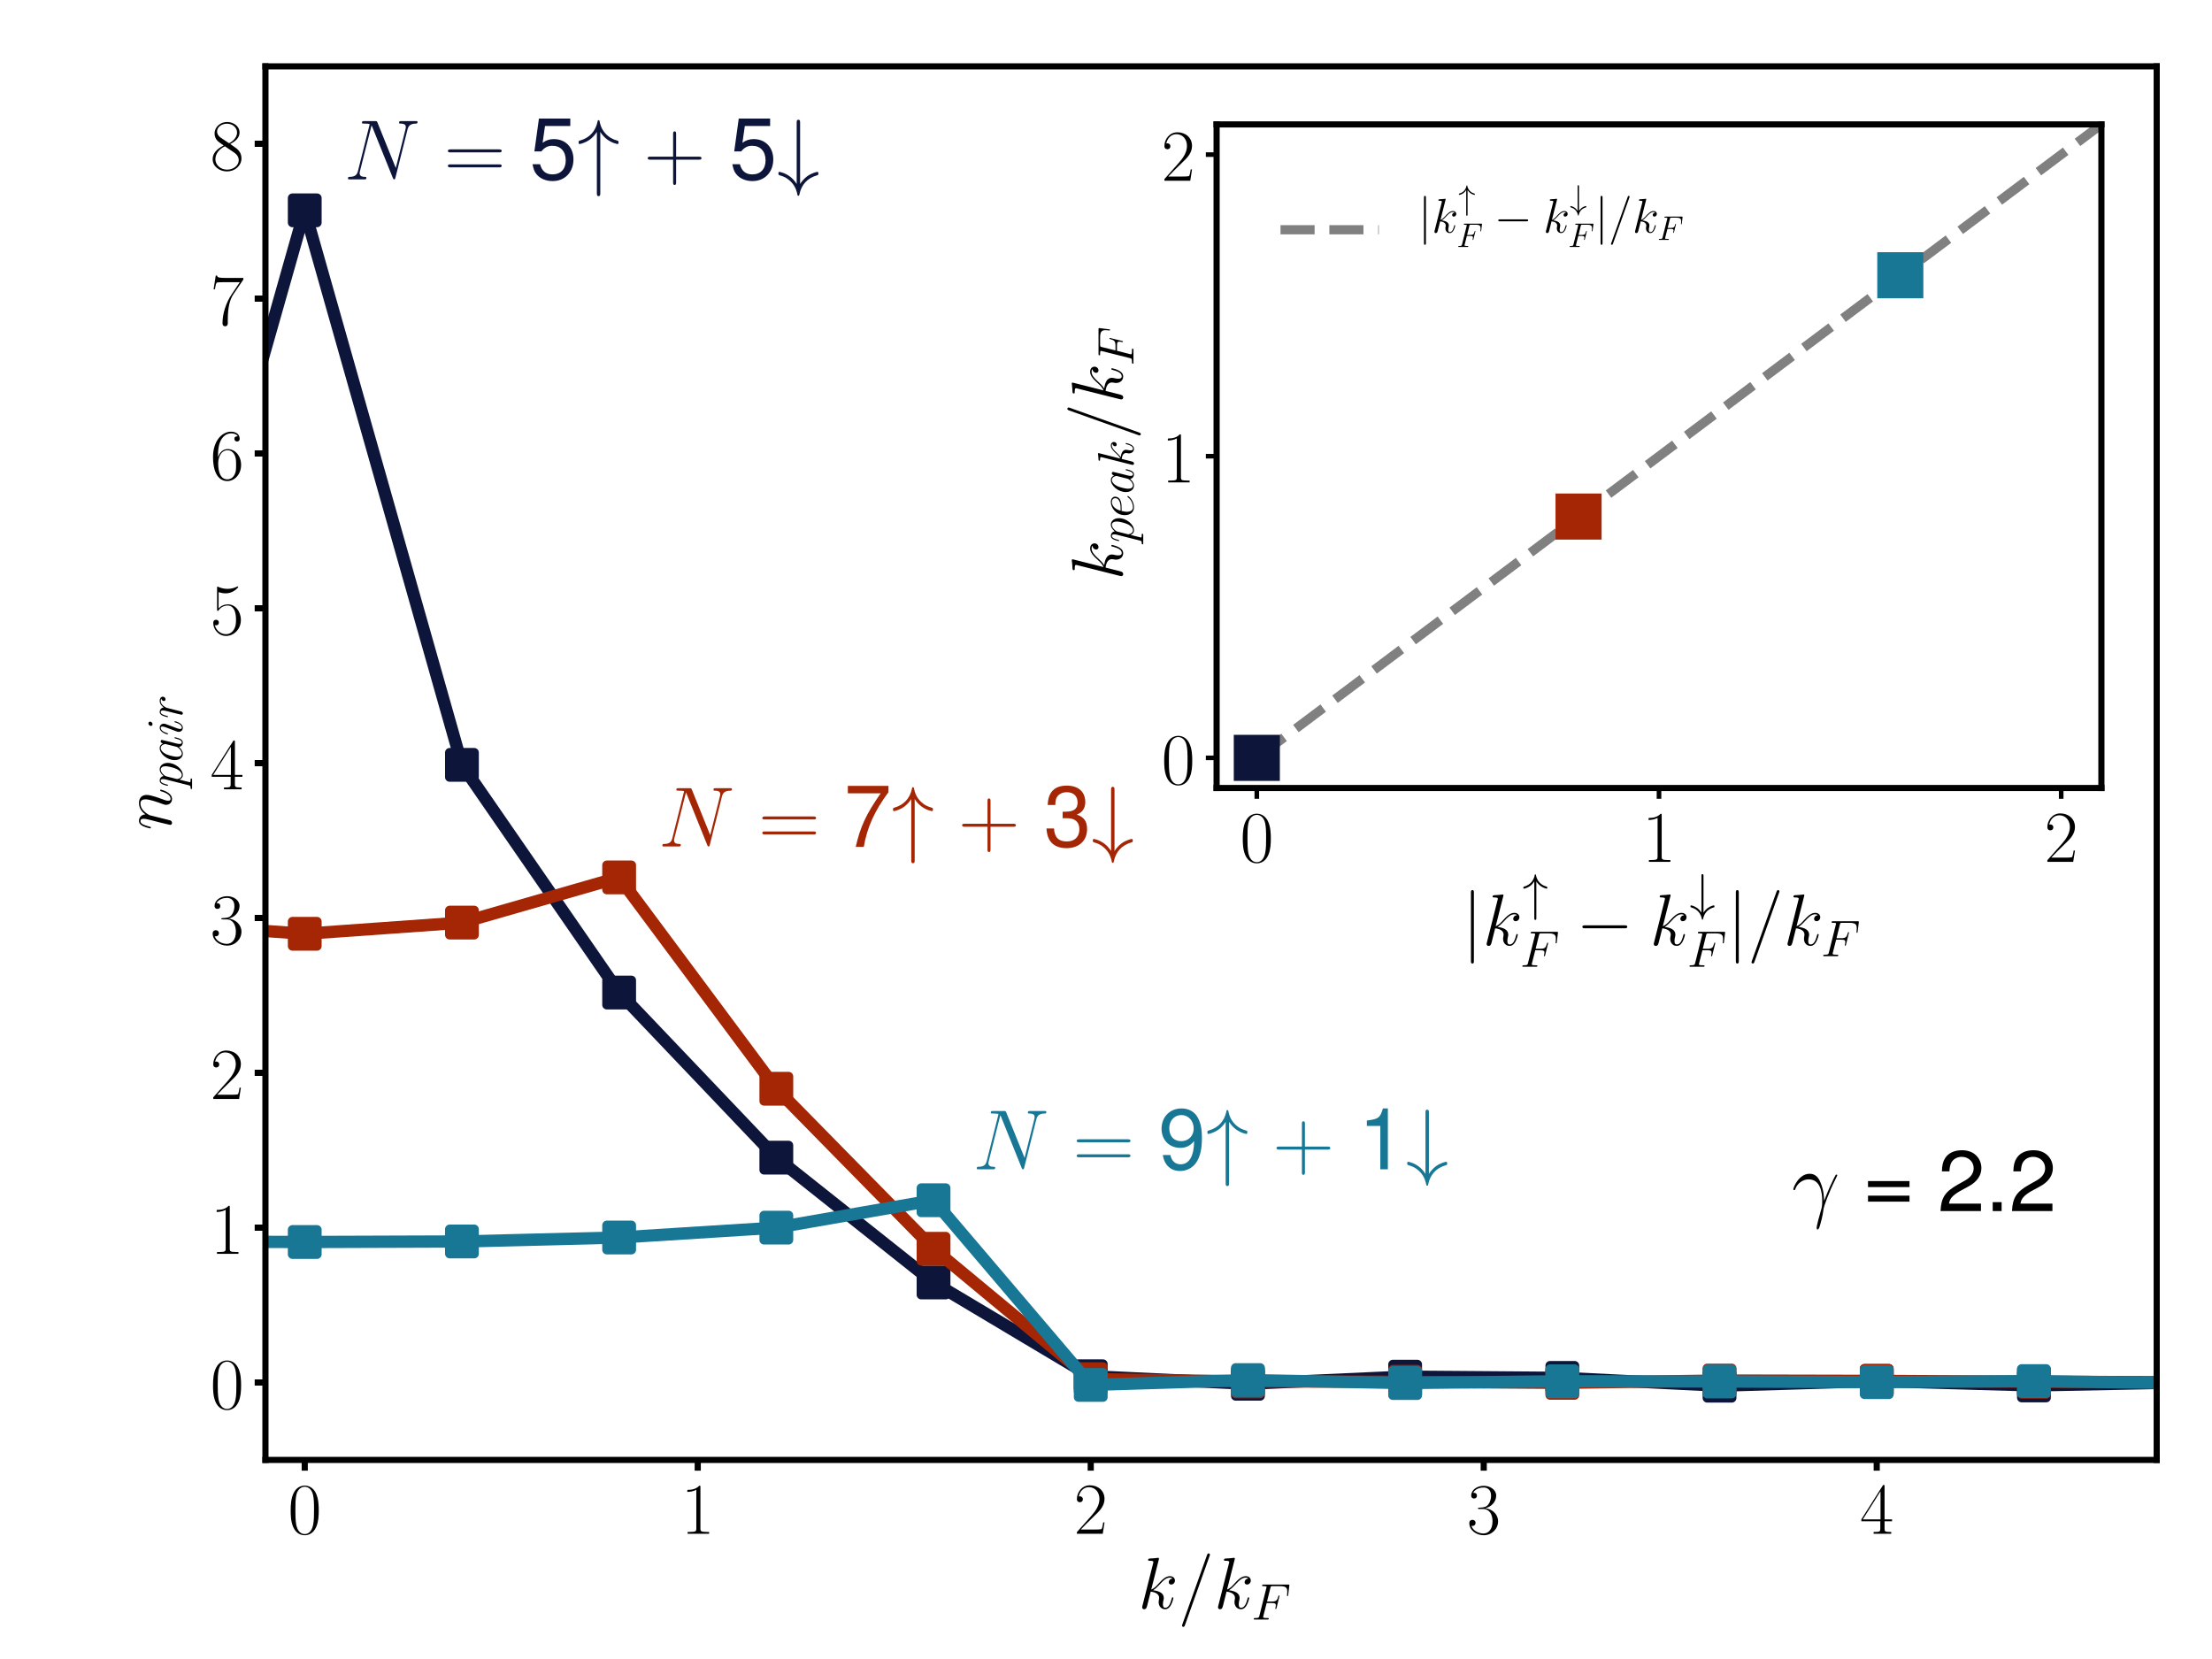 <?xml version="1.0" encoding="utf-8" standalone="no"?>
<!DOCTYPE svg PUBLIC "-//W3C//DTD SVG 1.1//EN"
  "http://www.w3.org/Graphics/SVG/1.1/DTD/svg11.dtd">
<!-- Created with matplotlib (http://matplotlib.org/) -->
<svg height="540pt" version="1.1" viewBox="0 0 720 540" width="720pt" xmlns="http://www.w3.org/2000/svg" xmlns:xlink="http://www.w3.org/1999/xlink">
 <defs>
  <style type="text/css">
*{stroke-linecap:butt;stroke-linejoin:round;}
  </style>
 </defs>
 <g id="figure_1">
  <g id="patch_1">
   <path d="M 0 540 
L 720 540 
L 720 0 
L 0 0 
z
" style="fill:#ffffff;"/>
  </g>
  <g id="axes_1">
   <g id="patch_2">
    <path d="M 86.4 475.2 
L 702 475.2 
L 702 21.6 
L 86.4 21.6 
z
" style="fill:#ffffff;"/>
   </g>
   <g id="matplotlib.axis_1">
    <g id="xtick_1">
     <g id="line2d_1">
      <defs>
       <path d="M 0 0 
L 0 3.5 
" id="m83853442b5" style="stroke:#000000;stroke-width:2;"/>
      </defs>
      <g>
       <use style="stroke:#000000;stroke-width:2;" x="99.192" xlink:href="#m83853442b5" y="475.2"/>
      </g>
     </g>
     <g id="text_1">
      <!-- $0$ -->
      <defs>
       <path d="M 42 31.641 
C 42 37.75 41.906 48.125 37.703 56.109 
C 34 63.109 28.094 65.594 22.906 65.594 
C 18.094 65.594 12 63.406 8.203 56.203 
C 4.203 48.719 3.797 39.438 3.797 31.641 
C 3.797 25.953 3.906 17.281 7 9.672 
C 11.297 -0.609 19 -2 22.906 -2 
C 27.5 -2 34.5 -0.109 38.594 9.375 
C 41.594 16.281 42 24.359 42 31.641 
z
M 22.906 -0.406 
C 16.5 -0.406 12.703 5.078 11.297 12.688 
C 10.203 18.562 10.203 27.156 10.203 32.75 
C 10.203 40.438 10.203 46.828 11.5 52.922 
C 13.406 61.391 19 64 22.906 64 
C 27 64 32.297 61.297 34.203 53.125 
C 35.5 47.438 35.594 40.734 35.594 32.75 
C 35.594 26.25 35.594 18.266 34.406 12.375 
C 32.297 1.484 26.406 -0.406 22.906 -0.406 
z
" id="CMR17-48"/>
      </defs>
      <g transform="translate(93.709 499.236)scale(0.24 -0.24)">
       <use transform="scale(0.996)" xlink:href="#CMR17-48"/>
      </g>
     </g>
    </g>
    <g id="xtick_2">
     <g id="line2d_2">
      <g>
       <use style="stroke:#000000;stroke-width:2;" x="227.112" xlink:href="#m83853442b5" y="475.2"/>
      </g>
     </g>
     <g id="text_2">
      <!-- $1$ -->
      <defs>
       <path d="M 26.594 63.406 
C 26.594 65.5 26.5 65.5 25.094 65.5 
C 21.203 61.188 15.297 59.797 9.703 59.797 
C 9.406 59.797 8.906 59.797 8.797 59.5 
C 8.703 59.297 8.703 59.094 8.703 57 
C 11.797 57 17 57.594 21 59.984 
L 21 7.203 
C 21 3.688 20.797 2.5 12.203 2.5 
L 9.203 2.5 
L 9.203 0 
C 14 0 19 0 23.797 0 
C 28.594 0 33.594 0 38.406 0 
L 38.406 2.5 
L 35.406 2.5 
C 26.797 2.5 26.594 3.594 26.594 7.156 
z
" id="CMR17-49"/>
      </defs>
      <g transform="translate(221.629 499.236)scale(0.24 -0.24)">
       <use transform="scale(0.996)" xlink:href="#CMR17-49"/>
      </g>
     </g>
    </g>
    <g id="xtick_3">
     <g id="line2d_3">
      <g>
       <use style="stroke:#000000;stroke-width:2;" x="355.032" xlink:href="#m83853442b5" y="475.2"/>
      </g>
     </g>
     <g id="text_3">
      <!-- $2$ -->
      <defs>
       <path d="M 41.703 15.453 
L 39.906 15.453 
C 38.906 8.375 38.094 7.172 37.703 6.562 
C 37.203 5.766 30 5.766 28.594 5.766 
L 9.406 5.766 
C 13 9.672 20 16.75 28.5 24.953 
C 34.594 30.734 41.703 37.531 41.703 47.422 
C 41.703 59.219 32.297 66 21.797 66 
C 10.797 66 4.094 56.312 4.094 47.344 
C 4.094 43.438 7 42.938 8.203 42.938 
C 9.203 42.938 12.203 43.547 12.203 47.031 
C 12.203 50.109 9.594 51 8.203 51 
C 7.594 51 7 50.906 6.594 50.703 
C 8.5 59.219 14.297 63.406 20.406 63.406 
C 29.094 63.406 34.797 56.516 34.797 47.422 
C 34.797 38.734 29.703 31.25 24 24.75 
L 4.094 2.281 
L 4.094 0 
L 39.297 0 
z
" id="CMR17-50"/>
      </defs>
      <g transform="translate(349.549 499.236)scale(0.24 -0.24)">
       <use transform="scale(0.996)" xlink:href="#CMR17-50"/>
      </g>
     </g>
    </g>
    <g id="xtick_4">
     <g id="line2d_4">
      <g>
       <use style="stroke:#000000;stroke-width:2;" x="482.951" xlink:href="#m83853442b5" y="475.2"/>
      </g>
     </g>
     <g id="text_4">
      <!-- $3$ -->
      <defs>
       <path d="M 22.094 33.703 
C 31 33.703 34.906 25.969 34.906 17.031 
C 34.906 5 28.5 0.391 22.703 0.391 
C 17.406 0.391 8.797 3.031 6.094 10.828 
C 6.594 10.625 7.094 10.625 7.594 10.625 
C 10 10.625 11.797 12.219 11.797 14.812 
C 11.797 17.703 9.594 19 7.594 19 
C 5.906 19 3.297 18.203 3.297 14.469 
C 3.297 5.234 12.297 -2 22.906 -2 
C 34 -2 42.5 6.719 42.5 16.953 
C 42.5 26.672 34.5 33.703 25 34.797 
C 32.594 36.375 39.906 43.062 39.906 52.016 
C 39.906 59.688 32 65.297 23 65.297 
C 13.906 65.297 5.906 59.828 5.906 52.016 
C 5.906 48.594 8.5 48 9.797 48 
C 11.906 48 13.703 49.297 13.703 51.891 
C 13.703 54.469 11.906 55.766 9.797 55.766 
C 9.406 55.766 8.906 55.766 8.5 55.578 
C 11.406 61.859 19.297 63 22.797 63 
C 26.297 63 32.906 61.328 32.906 51.875 
C 32.906 49.109 32.5 44.188 29.094 39.844 
C 26.094 36 22.703 36 19.406 35.688 
C 18.906 35.688 16.594 35.453 16.203 35.453 
C 15.5 35.359 15.094 35.266 15.094 34.5 
C 15.094 33.797 15.203 33.703 17.203 33.703 
z
" id="CMR17-51"/>
      </defs>
      <g transform="translate(477.469 499.236)scale(0.24 -0.24)">
       <use transform="scale(0.996)" xlink:href="#CMR17-51"/>
      </g>
     </g>
    </g>
    <g id="xtick_5">
     <g id="line2d_5">
      <g>
       <use style="stroke:#000000;stroke-width:2;" x="610.871" xlink:href="#m83853442b5" y="475.2"/>
      </g>
     </g>
     <g id="text_5">
      <!-- $4$ -->
      <defs>
       <path d="M 33.594 64.406 
C 33.594 66.5 33.5 66.5 31.703 66.5 
L 2 19.594 
L 2 17 
L 27.797 17 
L 27.797 7.141 
C 27.797 3.5 27.594 2.5 20.594 2.5 
L 18.703 2.5 
L 18.703 0 
C 21.906 0 27.297 0 30.703 0 
C 34.094 0 39.5 0 42.703 0 
L 42.703 2.5 
L 40.797 2.5 
C 33.797 2.5 33.594 3.5 33.594 7.141 
L 33.594 17 
L 43.797 17 
L 43.797 19.594 
L 33.594 19.594 
z
M 28.094 57.859 
L 28.094 19.594 
L 4 19.594 
z
" id="CMR17-52"/>
      </defs>
      <g transform="translate(605.388 499.236)scale(0.24 -0.24)">
       <use transform="scale(0.996)" xlink:href="#CMR17-52"/>
      </g>
     </g>
    </g>
    <g id="text_6">
     <!-- $k/ k_F$ -->
     <defs>
      <path d="M 28.094 66.516 
C 28.203 66.922 28.406 67.516 28.406 68 
C 28.406 69 27.406 69 27.203 69 
C 27.094 69 23.5 68.641 21.703 68.391 
C 20 68.391 18.5 68.094 16.703 68.094 
C 14.297 67.891 13.594 67.797 13.594 66 
C 13.594 65 14.594 65 15.594 65 
C 20.703 65 20.703 64.109 20.703 63.125 
C 20.703 62.734 20.703 62.531 20.203 60.75 
L 5.906 3.875 
C 5.5 2.375 5.5 2.188 5.5 1.578 
C 5.5 -0.594 7.203 -1 8.203 -1 
C 11 -1 11.594 1.203 12.406 4.297 
L 17.094 22.953 
C 24.297 22.156 28.594 19.156 28.594 14.375 
C 28.594 13.766 28.594 13.375 28.297 11.875 
C 27.906 10.375 27.906 9.188 27.906 8.688 
C 27.906 2.891 31.703 -1 36.797 -1 
C 41.406 -1 43.797 3.188 44.594 4.594 
C 46.703 8.281 48 13.875 48 14.266 
C 48 14.766 47.594 15.172 47 15.172 
C 46.094 15.172 46 14.766 45.594 13.172 
C 44.203 7.984 42.094 1 37 1 
C 35 1 33.703 2 33.703 5.781 
C 33.703 7.688 34.094 9.875 34.5 11.375 
C 34.906 13.172 34.906 13.266 34.906 14.469 
C 34.906 20.359 29.594 23.656 20.406 24.844 
C 24 27.047 27.594 30.938 29 32.438 
C 34.703 38.812 38.594 42.016 43.203 42.016 
C 45.5 42.016 46.094 41.406 46.797 40.812 
C 43.094 40.406 41.703 37.812 41.703 35.828 
C 41.703 33.422 43.594 32.625 45 32.625 
C 47.703 32.625 50.094 34.922 50.094 38.125 
C 50.094 41.016 47.797 44 43.297 44 
C 37.797 44 33.297 40.109 26.203 32.125 
C 25.203 30.938 21.5 27.141 17.797 25.75 
z
" id="CMMI12-107"/>
      <path d="M 42.906 71.281 
C 42.906 71.391 43.5 72.906 43.5 73.094 
C 43.5 74.297 42.5 75 41.703 75 
C 41.203 75 40.297 75 39.5 72.797 
L 6 -21.297 
C 6 -21.406 5.406 -22.891 5.406 -23.094 
C 5.406 -24.297 6.406 -25 7.203 -25 
C 7.797 -25 8.703 -24.891 9.406 -22.797 
z
" id="CMMI12-61"/>
      <path d="M 29.703 32.109 
L 39.297 32.109 
C 46.906 32.109 47.5 30.406 47.5 27.516 
C 47.5 26.219 47.297 24.828 46.797 22.625 
C 46.594 22.234 46.5 21.734 46.5 21.531 
C 46.5 20.828 46.906 20.438 47.594 20.438 
C 48.406 20.438 48.5 20.828 48.906 22.422 
L 54.703 45.859 
C 54.703 46.266 54.406 46.859 53.703 46.859 
C 52.797 46.859 52.703 46.469 52.297 44.734 
C 50.203 37.125 48.203 35 39.5 35 
L 30.406 35 
L 36.906 61.344 
C 37.797 64.906 38 64.906 42.094 64.906 
L 55.5 64.906 
C 68 64.906 69.797 61.219 69.797 54.125 
C 69.797 53.531 69.797 51.328 69.5 48.734 
C 69.406 48.344 69.203 47.047 69.203 46.641 
C 69.203 45.844 69.703 45.547 70.297 45.547 
C 71 45.547 71.406 45.953 71.594 47.734 
L 73.703 65.219 
C 73.703 65.547 73.906 66.609 73.906 66.828 
C 73.906 68 73 68 71.203 68 
L 23.797 68 
C 21.906 68 20.906 68 20.906 66.078 
C 20.906 64.906 21.594 64.906 23.297 64.906 
C 29.5 64.906 29.5 64.266 29.5 63.281 
C 29.5 62.781 29.406 62.375 29.094 61.281 
L 15.594 7.391 
C 14.703 3.891 14.5 2.891 7.5 2.891 
C 5.594 2.891 4.594 2.891 4.594 1.094 
C 4.594 0 5.5 0 6.094 0 
C 8 0 10 0 11.906 0 
L 24.906 0 
C 27.094 0 29.5 0 31.703 0 
C 32.594 0 33.797 0 33.797 1.797 
C 33.797 2.891 33.203 2.891 31 2.891 
C 23.094 2.891 22.906 3.578 22.906 5.062 
C 22.906 5.562 23.094 6.344 23.297 7.016 
z
" id="CMMI12-70"/>
     </defs>
     <g transform="translate(370.465 527.146)scale(0.24 -0.24)">
      <use transform="translate(0 14.944)scale(0.996)" xlink:href="#CMMI12-107"/>
      <use transform="translate(54.079 14.944)scale(0.996)" xlink:href="#CMMI12-61"/>
      <use transform="translate(102.854 14.944)scale(0.996)" xlink:href="#CMMI12-107"/>
      <use transform="translate(153.589 0)scale(0.697)" xlink:href="#CMMI12-70"/>
     </g>
    </g>
   </g>
   <g id="matplotlib.axis_2">
    <g id="ytick_1">
     <g id="line2d_6">
      <defs>
       <path d="M 0 0 
L -3.5 0 
" id="m145c75b02a" style="stroke:#000000;stroke-width:2;"/>
      </defs>
      <g>
       <use style="stroke:#000000;stroke-width:2;" x="86.4" xlink:href="#m145c75b02a" y="450"/>
      </g>
     </g>
     <g id="text_7">
      <!-- $0$ -->
      <g transform="translate(68.434 458.518)scale(0.24 -0.24)">
       <use transform="scale(0.996)" xlink:href="#CMR17-48"/>
      </g>
     </g>
    </g>
    <g id="ytick_2">
     <g id="line2d_7">
      <g>
       <use style="stroke:#000000;stroke-width:2;" x="86.4" xlink:href="#m145c75b02a" y="399.6"/>
      </g>
     </g>
     <g id="text_8">
      <!-- $1$ -->
      <g transform="translate(68.434 408.118)scale(0.24 -0.24)">
       <use transform="scale(0.996)" xlink:href="#CMR17-49"/>
      </g>
     </g>
    </g>
    <g id="ytick_3">
     <g id="line2d_8">
      <g>
       <use style="stroke:#000000;stroke-width:2;" x="86.4" xlink:href="#m145c75b02a" y="349.2"/>
      </g>
     </g>
     <g id="text_9">
      <!-- $2$ -->
      <g transform="translate(68.434 357.718)scale(0.24 -0.24)">
       <use transform="scale(0.996)" xlink:href="#CMR17-50"/>
      </g>
     </g>
    </g>
    <g id="ytick_4">
     <g id="line2d_9">
      <g>
       <use style="stroke:#000000;stroke-width:2;" x="86.4" xlink:href="#m145c75b02a" y="298.8"/>
      </g>
     </g>
     <g id="text_10">
      <!-- $3$ -->
      <g transform="translate(68.434 307.318)scale(0.24 -0.24)">
       <use transform="scale(0.996)" xlink:href="#CMR17-51"/>
      </g>
     </g>
    </g>
    <g id="ytick_5">
     <g id="line2d_10">
      <g>
       <use style="stroke:#000000;stroke-width:2;" x="86.4" xlink:href="#m145c75b02a" y="248.4"/>
      </g>
     </g>
     <g id="text_11">
      <!-- $4$ -->
      <g transform="translate(68.434 256.918)scale(0.24 -0.24)">
       <use transform="scale(0.996)" xlink:href="#CMR17-52"/>
      </g>
     </g>
    </g>
    <g id="ytick_6">
     <g id="line2d_11">
      <g>
       <use style="stroke:#000000;stroke-width:2;" x="86.4" xlink:href="#m145c75b02a" y="198"/>
      </g>
     </g>
     <g id="text_12">
      <!-- $5$ -->
      <defs>
       <path d="M 11.406 57.688 
C 12.406 57.281 16.5 56 20.703 56 
C 30 56 35.094 61.109 38 64.062 
C 38 64.953 38 65.5 37.406 65.5 
C 37.297 65.5 37.094 65.5 36.297 65.047 
C 32.797 63.406 28.703 62.078 23.703 62.078 
C 20.703 62.078 16.203 62.484 11.297 64.672 
C 10.203 65.172 10 65.172 9.906 65.172 
C 9.406 65.172 9.297 65.062 9.297 63.078 
L 9.297 34.422 
C 9.297 32.641 9.297 32.141 10.297 32.141 
C 10.797 32.141 11 32.344 11.5 33.031 
C 14.703 37.516 19.094 39.406 24.094 39.406 
C 27.594 39.406 35.094 37.219 35.094 20.141 
C 35.094 16.953 35.094 11.172 32.094 6.578 
C 29.594 2.484 25.703 0.391 21.406 0.391 
C 14.797 0.391 8.094 5 6.297 12.719 
C 6.703 12.609 7.5 12.422 7.906 12.422 
C 9.203 12.422 11.703 13.125 11.703 16.219 
C 11.703 18.906 9.797 20 7.906 20 
C 5.594 20 4.094 18.594 4.094 15.797 
C 4.094 7.094 11 -2 21.594 -2 
C 31.906 -2 41.703 6.875 41.703 19.75 
C 41.703 31.719 33.906 41 24.203 41 
C 19.094 41 14.797 39.109 11.406 35.531 
z
" id="CMR17-53"/>
      </defs>
      <g transform="translate(68.434 206.518)scale(0.24 -0.24)">
       <use transform="scale(0.996)" xlink:href="#CMR17-53"/>
      </g>
     </g>
    </g>
    <g id="ytick_7">
     <g id="line2d_12">
      <g>
       <use style="stroke:#000000;stroke-width:2;" x="86.4" xlink:href="#m145c75b02a" y="147.6"/>
      </g>
     </g>
     <g id="text_13">
      <!-- $6$ -->
      <defs>
       <path d="M 10.594 34 
C 10.594 57.656 21.797 63 28.297 63 
C 30.406 63 35.5 62.641 37.5 59 
C 35.906 59 32.906 59 32.906 55.516 
C 32.906 52.828 35.094 51.922 36.5 51.922 
C 37.406 51.922 40.094 52.312 40.094 55.625 
C 40.094 61.781 35.094 65.297 28.203 65.297 
C 16.297 65.297 3.797 52.969 3.797 31 
C 3.797 3.953 15.094 -2 23.094 -2 
C 32.797 -2 42 6.672 42 20.047 
C 42 32.516 33.906 41.594 23.703 41.594 
C 17.594 41.594 13.094 37.609 10.594 30.625 
z
M 23.094 0.391 
C 10.797 0.391 10.797 18.75 10.797 22.438 
C 10.797 29.625 14.203 40 23.5 40 
C 25.203 40 30.094 40 33.406 33.125 
C 35.203 29.219 35.203 25.141 35.203 20.141 
C 35.203 14.75 35.203 10.781 33.094 6.781 
C 30.906 2.672 27.703 0.391 23.094 0.391 
z
" id="CMR17-54"/>
      </defs>
      <g transform="translate(68.434 156.118)scale(0.24 -0.24)">
       <use transform="scale(0.996)" xlink:href="#CMR17-54"/>
      </g>
     </g>
    </g>
    <g id="ytick_8">
     <g id="line2d_13">
      <g>
       <use style="stroke:#000000;stroke-width:2;" x="86.4" xlink:href="#m145c75b02a" y="97.2"/>
      </g>
     </g>
     <g id="text_14">
      <!-- $7$ -->
      <defs>
       <path d="M 45.094 61.578 
L 45.094 63.766 
L 21.594 63.766 
C 9.906 63.766 9.703 65.078 9.297 67 
L 7.5 67 
L 4.594 48.344 
L 6.406 48.344 
C 6.703 50.234 7.406 55.312 8.594 57.203 
C 9.203 58 16.594 58 18.297 58 
L 40.297 58 
L 29.203 41.578 
C 21.797 30.531 16.703 15.609 16.703 2.578 
C 16.703 1.391 16.703 -2 20.297 -2 
C 23.906 -2 23.906 1.391 23.906 2.672 
L 23.906 7.266 
C 23.906 23.562 26.703 34.312 31.297 41.188 
z
" id="CMR17-55"/>
      </defs>
      <g transform="translate(68.434 105.718)scale(0.24 -0.24)">
       <use transform="scale(0.996)" xlink:href="#CMR17-55"/>
      </g>
     </g>
    </g>
    <g id="ytick_9">
     <g id="line2d_14">
      <g>
       <use style="stroke:#000000;stroke-width:2;" x="86.4" xlink:href="#m145c75b02a" y="46.8"/>
      </g>
     </g>
     <g id="text_15">
      <!-- $8$ -->
      <defs>
       <path d="M 27.203 35.375 
C 33.5 38.547 39.906 43.328 39.906 50.984 
C 39.906 60.016 31.094 65.297 23 65.297 
C 13.906 65.297 5.906 58.734 5.906 49.688 
C 5.906 47.203 6.5 42.922 10.406 39.141 
C 11.406 38.156 15.594 35.172 18.297 33.281 
C 13.797 30.984 3.297 25.531 3.297 14.594 
C 3.297 4.359 13.094 -2 22.797 -2 
C 33.5 -2 42.5 5.656 42.5 15.781 
C 42.5 24.844 36.406 29.016 32.406 31.703 
z
M 14.094 44.094 
C 13.297 44.594 9.297 47.672 9.297 52.359 
C 9.297 58.422 15.594 63 22.797 63 
C 30.703 63 36.5 57.438 36.5 50.969 
C 36.5 41.703 26.094 36.422 25.594 36.422 
C 25.5 36.422 25.406 36.422 24.594 37.031 
z
M 32.5 23.734 
C 34 22.641 38.797 19.375 38.797 13.297 
C 38.797 5.953 31.406 0.391 23 0.391 
C 13.906 0.391 7 6.844 7 14.688 
C 7 22.547 13.094 29.094 20 32.188 
z
" id="CMR17-56"/>
      </defs>
      <g transform="translate(68.434 55.318)scale(0.24 -0.24)">
       <use transform="scale(0.996)" xlink:href="#CMR17-56"/>
      </g>
     </g>
    </g>
    <g id="text_16">
     <!-- $n_{pair}$ -->
     <defs>
      <path d="M 20.594 29.234 
C 20.797 29.844 23.297 34.828 27 38.016 
C 29.594 40.406 33 42.016 36.906 42.016 
C 40.906 42.016 42.297 39.016 42.297 35.031 
C 42.297 29.344 38.203 17.969 36.203 12.578 
C 35.297 10.172 34.797 8.875 34.797 7.078 
C 34.797 2.594 37.906 -1 42.703 -1 
C 52 -1 55.5 13.672 55.5 14.266 
C 55.5 14.766 55.094 15.172 54.5 15.172 
C 53.594 15.172 53.5 14.875 53 13.172 
C 50.703 4.984 46.906 1 43 1 
C 42 1 40.406 1 40.406 4.203 
C 40.406 6.703 41.5 9.703 42.094 11.094 
C 44.094 16.609 48.297 27.812 48.297 33.516 
C 48.297 39.5 44.797 44 37.203 44 
C 28.297 44 23.594 37.734 21.797 35.234 
C 21.5 40.906 17.406 44 13 44 
C 9.797 44 7.594 42.109 5.906 38.719 
C 4.094 35.125 2.703 29.141 2.703 28.734 
C 2.703 28.344 3.094 27.844 3.797 27.844 
C 4.594 27.844 4.703 27.938 5.297 30.234 
C 6.906 36.328 8.703 42.016 12.703 42.016 
C 15 42.016 15.797 40.406 15.797 37.422 
C 15.797 35.219 14.797 31.328 14.094 28.234 
L 11.297 17.469 
C 10.906 15.562 9.797 11.078 9.297 9.281 
C 8.594 6.688 7.5 2 7.5 1.5 
C 7.5 0.094 8.594 -1 10.094 -1 
C 11.297 -1 12.703 -0.406 13.5 1.094 
C 13.703 1.594 14.594 5.094 15.094 7.078 
L 17.297 16.062 
z
" id="CMMI12-110"/>
      <path d="M 4.297 -12.328 
C 3.594 -15.312 3.203 -16.109 -0.906 -16.109 
C -2.094 -16.109 -3.094 -16.109 -3.094 -18 
C -3.094 -18.203 -3 -19 -1.906 -19 
C -0.594 -19 0.797 -19 2.094 -19 
L 6.406 -19 
C 8.5 -19 13.594 -19 15.703 -19 
C 16.297 -19 17.5 -19 17.5 -17.203 
C 17.5 -16.109 16.797 -16.109 15.094 -16.109 
C 10.5 -16.109 10.203 -15.422 10.203 -14.641 
C 10.203 -13.453 14.703 3.422 15.297 5.688 
C 16.406 2.891 19.094 -1 24.297 -1 
C 35.594 -1 47.797 13.672 47.797 28.344 
C 47.797 37.516 42.594 44 35.094 44 
C 28.703 44 23.297 37.812 22.203 36.422 
C 21.406 41.406 17.5 44 13.5 44 
C 10.594 44 8.297 42.609 6.406 38.812 
C 4.594 35.219 3.203 29.141 3.203 28.734 
C 3.203 28.344 3.594 27.844 4.297 27.844 
C 5.094 27.844 5.203 27.938 5.797 30.234 
C 7.297 36.125 9.203 42.016 13.203 42.016 
C 15.5 42.016 16.297 40.422 16.297 37.453 
C 16.297 35.078 16 34.078 15.594 32.297 
z
M 21.594 31.141 
C 22.297 33.922 25.094 36.828 26.703 38.219 
C 27.797 39.219 31.094 42.016 34.906 42.016 
C 39.297 42.016 41.297 37.625 41.297 32.438 
C 41.297 27.641 38.5 16.359 36 11.172 
C 33.5 5.781 28.906 1 24.297 1 
C 17.5 1 16.406 9.578 16.406 9.984 
C 16.406 10.281 16.594 11.078 16.703 11.578 
z
" id="CMMI12-112"/>
      <path d="M 30.094 11.875 
C 29.594 10.172 29.594 9.984 28.203 8.078 
C 26 5.281 21.594 1 16.906 1 
C 12.797 1 10.5 4.688 10.5 10.578 
C 10.5 16.062 13.594 27.234 15.5 31.438 
C 18.906 38.422 23.594 42.016 27.5 42.016 
C 34.094 42.016 35.406 33.828 35.406 33.031 
C 35.406 32.938 35.094 31.625 35 31.438 
z
M 36.5 37.422 
C 35.406 40.016 32.703 44 27.5 44 
C 16.203 44 4 29.438 4 14.672 
C 4 4.797 9.797 -1 16.594 -1 
C 22.094 -1 26.797 3.297 29.594 6.594 
C 30.594 0.703 35.297 -1 38.297 -1 
C 41.297 -1 43.703 0.797 45.5 4.391 
C 47.094 7.781 48.5 13.875 48.5 14.266 
C 48.5 14.766 48.094 15.172 47.5 15.172 
C 46.594 15.172 46.5 14.672 46.094 13.172 
C 44.594 7.281 42.703 1 38.594 1 
C 35.703 1 35.5 3.594 35.5 5.594 
C 35.5 7.891 35.797 8.984 36.703 12.875 
C 37.406 15.375 37.906 17.562 38.703 20.453 
C 42.406 35.422 43.297 39.016 43.297 39.609 
C 43.297 41.016 42.203 42.109 40.703 42.109 
C 37.5 42.109 36.703 38.625 36.5 37.422 
z
" id="CMMI12-97"/>
      <path d="M 28.297 14.266 
C 28.297 14.766 27.906 15.172 27.297 15.172 
C 26.406 15.172 26.297 14.875 25.797 13.172 
C 23.203 4.094 19.094 1 15.797 1 
C 14.594 1 13.203 1.297 13.203 4.297 
C 13.203 6.984 14.406 9.984 15.5 12.969 
L 22.5 31.531 
C 22.797 32.328 23.5 34.125 23.5 36.016 
C 23.5 40.219 20.5 44 15.594 44 
C 6.406 44 2.703 29.531 2.703 28.734 
C 2.703 28.344 3.094 27.844 3.797 27.844 
C 4.703 27.844 4.797 28.234 5.203 29.625 
C 7.594 37.938 11.406 41.906 15.297 41.906 
C 16.203 41.906 17.906 41.906 17.906 38.719 
C 17.906 36.125 16.594 32.828 15.797 30.641 
L 8.797 12.078 
C 8.203 10.484 7.594 8.875 7.594 7.078 
C 7.594 2.594 10.703 -1 15.5 -1 
C 24.703 -1 28.297 13.578 28.297 14.266 
z
M 27.5 62.703 
C 27.5 64.203 26.297 66 24.094 66 
C 21.797 66 19.203 63.797 19.203 61.203 
C 19.203 58.719 21.297 57.922 22.5 57.922 
C 25.203 57.922 27.5 60.516 27.5 62.703 
z
" id="CMMI12-105"/>
      <path d="M 38.906 40.812 
C 35.797 40.219 34.203 38.016 34.203 35.828 
C 34.203 33.422 36.094 32.625 37.5 32.625 
C 40.297 32.625 42.594 35.031 42.594 38.016 
C 42.594 41.219 39.5 44 34.5 44 
C 30.5 44 25.906 42.203 21.703 36.125 
C 21 41.406 17 44 13 44 
C 9.094 44 7.094 41.016 5.906 38.812 
C 4.203 35.219 2.703 29.234 2.703 28.734 
C 2.703 28.344 3.094 27.844 3.797 27.844 
C 4.594 27.844 4.703 27.938 5.297 30.234 
C 6.797 36.219 8.703 42.016 12.703 42.016 
C 15.094 42.016 15.797 40.312 15.797 37.422 
C 15.797 35.219 14.797 31.328 14.094 28.234 
L 11.297 17.469 
C 10.906 15.562 9.797 11.078 9.297 9.281 
C 8.594 6.688 7.5 2 7.5 1.5 
C 7.5 0.094 8.594 -1 10.094 -1 
C 11.203 -1 13.094 -0.297 13.703 1.703 
C 14 2.5 17.703 17.562 18.297 19.859 
C 18.797 22.047 19.406 24.156 19.906 26.344 
C 20.297 27.734 20.703 29.344 21 30.641 
C 21.297 31.531 24 36.422 26.5 38.625 
C 27.703 39.719 30.297 42.016 34.406 42.016 
C 36 42.016 37.594 41.719 38.906 40.812 
z
" id="CMMI12-114"/>
     </defs>
     <g transform="translate(59.342 270.29)rotate(-90)scale(0.24 -0.24)">
      <use transform="translate(0 14.944)scale(0.996)" xlink:href="#CMMI12-110"/>
      <use transform="translate(58.23 0)scale(0.697)" xlink:href="#CMMI12-112"/>
      <use transform="translate(92.502 0)scale(0.697)" xlink:href="#CMMI12-97"/>
      <use transform="translate(128.347 0)scale(0.697)" xlink:href="#CMMI12-105"/>
      <use transform="translate(151.642 0)scale(0.697)" xlink:href="#CMMI12-114"/>
     </g>
    </g>
   </g>
   <g id="line2d_15">
    <path clip-path="url(#p47d32ca645)" d="M -1 319.966 
L 48.024 248.96 
L 99.192 68.463 
L 150.36 248.96 
L 201.528 323.071 
L 252.696 376.81 
L 303.864 417.443 
L 355.032 447.968 
L 406.2 450.405 
L 457.368 448.101 
L 508.535 448.494 
L 559.703 451.04 
L 610.871 449.498 
L 662.039 450.954 
L 713.207 449.932 
L 721 449.846 
" style="fill:none;stroke:#0d153a;stroke-linecap:square;stroke-width:4;"/>
    <defs>
     <path d="M -4 4 
L 4 4 
L 4 -4 
L -4 -4 
z
" id="macc75395e1" style="stroke:#0d153a;stroke-linejoin:miter;stroke-width:3;"/>
    </defs>
    <g clip-path="url(#p47d32ca645)">
     <use style="fill:#0d153a;stroke:#0d153a;stroke-linejoin:miter;stroke-width:3;" x="-1" xlink:href="#macc75395e1" y="319.966"/>
     <use style="fill:#0d153a;stroke:#0d153a;stroke-linejoin:miter;stroke-width:3;" x="48.024" xlink:href="#macc75395e1" y="248.96"/>
     <use style="fill:#0d153a;stroke:#0d153a;stroke-linejoin:miter;stroke-width:3;" x="99.192" xlink:href="#macc75395e1" y="68.463"/>
     <use style="fill:#0d153a;stroke:#0d153a;stroke-linejoin:miter;stroke-width:3;" x="150.36" xlink:href="#macc75395e1" y="248.96"/>
     <use style="fill:#0d153a;stroke:#0d153a;stroke-linejoin:miter;stroke-width:3;" x="201.528" xlink:href="#macc75395e1" y="323.071"/>
     <use style="fill:#0d153a;stroke:#0d153a;stroke-linejoin:miter;stroke-width:3;" x="252.696" xlink:href="#macc75395e1" y="376.81"/>
     <use style="fill:#0d153a;stroke:#0d153a;stroke-linejoin:miter;stroke-width:3;" x="303.864" xlink:href="#macc75395e1" y="417.443"/>
     <use style="fill:#0d153a;stroke:#0d153a;stroke-linejoin:miter;stroke-width:3;" x="355.032" xlink:href="#macc75395e1" y="447.968"/>
     <use style="fill:#0d153a;stroke:#0d153a;stroke-linejoin:miter;stroke-width:3;" x="406.2" xlink:href="#macc75395e1" y="450.405"/>
     <use style="fill:#0d153a;stroke:#0d153a;stroke-linejoin:miter;stroke-width:3;" x="457.368" xlink:href="#macc75395e1" y="448.101"/>
     <use style="fill:#0d153a;stroke:#0d153a;stroke-linejoin:miter;stroke-width:3;" x="508.535" xlink:href="#macc75395e1" y="448.494"/>
     <use style="fill:#0d153a;stroke:#0d153a;stroke-linejoin:miter;stroke-width:3;" x="559.703" xlink:href="#macc75395e1" y="451.04"/>
     <use style="fill:#0d153a;stroke:#0d153a;stroke-linejoin:miter;stroke-width:3;" x="610.871" xlink:href="#macc75395e1" y="449.498"/>
     <use style="fill:#0d153a;stroke:#0d153a;stroke-linejoin:miter;stroke-width:3;" x="662.039" xlink:href="#macc75395e1" y="450.954"/>
     <use style="fill:#0d153a;stroke:#0d153a;stroke-linejoin:miter;stroke-width:3;" x="713.207" xlink:href="#macc75395e1" y="449.932"/>
     <use style="fill:#0d153a;stroke:#0d153a;stroke-linejoin:miter;stroke-width:3;" x="764.375" xlink:href="#macc75395e1" y="449.371"/>
     <use style="fill:#0d153a;stroke:#0d153a;stroke-linejoin:miter;stroke-width:3;" x="815.543" xlink:href="#macc75395e1" y="449.056"/>
     <use style="fill:#0d153a;stroke:#0d153a;stroke-linejoin:miter;stroke-width:3;" x="866.711" xlink:href="#macc75395e1" y="449.242"/>
     <use style="fill:#0d153a;stroke:#0d153a;stroke-linejoin:miter;stroke-width:3;" x="917.879" xlink:href="#macc75395e1" y="450.027"/>
     <use style="fill:#0d153a;stroke:#0d153a;stroke-linejoin:miter;stroke-width:3;" x="969.047" xlink:href="#macc75395e1" y="450.27"/>
     <use style="fill:#0d153a;stroke:#0d153a;stroke-linejoin:miter;stroke-width:3;" x="1020.215" xlink:href="#macc75395e1" y="450.129"/>
     <use style="fill:#0d153a;stroke:#0d153a;stroke-linejoin:miter;stroke-width:3;" x="1071.383" xlink:href="#macc75395e1" y="450.305"/>
     <use style="fill:#0d153a;stroke:#0d153a;stroke-linejoin:miter;stroke-width:3;" x="1122.551" xlink:href="#macc75395e1" y="449.691"/>
    </g>
   </g>
   <g id="line2d_16">
    <path clip-path="url(#p47d32ca645)" d="M -1 286.213 
L 48.024 300.302 
L 99.192 303.946 
L 150.36 300.302 
L 201.528 285.597 
L 252.696 354.381 
L 303.864 406.466 
L 355.032 448.913 
L 406.2 449.635 
L 457.368 449.772 
L 508.535 450.114 
L 559.703 449.359 
L 610.871 449.471 
L 662.039 449.751 
L 713.207 449.921 
L 721 449.941 
" style="fill:none;stroke:#a42604;stroke-linecap:square;stroke-width:4;"/>
    <defs>
     <path d="M -4 4 
L 4 4 
L 4 -4 
L -4 -4 
z
" id="m6a2ead1270" style="stroke:#a42604;stroke-linejoin:miter;stroke-width:3;"/>
    </defs>
    <g clip-path="url(#p47d32ca645)">
     <use style="fill:#a42604;stroke:#a42604;stroke-linejoin:miter;stroke-width:3;" x="-1" xlink:href="#m6a2ead1270" y="286.213"/>
     <use style="fill:#a42604;stroke:#a42604;stroke-linejoin:miter;stroke-width:3;" x="48.024" xlink:href="#m6a2ead1270" y="300.302"/>
     <use style="fill:#a42604;stroke:#a42604;stroke-linejoin:miter;stroke-width:3;" x="99.192" xlink:href="#m6a2ead1270" y="303.946"/>
     <use style="fill:#a42604;stroke:#a42604;stroke-linejoin:miter;stroke-width:3;" x="150.36" xlink:href="#m6a2ead1270" y="300.302"/>
     <use style="fill:#a42604;stroke:#a42604;stroke-linejoin:miter;stroke-width:3;" x="201.528" xlink:href="#m6a2ead1270" y="285.597"/>
     <use style="fill:#a42604;stroke:#a42604;stroke-linejoin:miter;stroke-width:3;" x="252.696" xlink:href="#m6a2ead1270" y="354.381"/>
     <use style="fill:#a42604;stroke:#a42604;stroke-linejoin:miter;stroke-width:3;" x="303.864" xlink:href="#m6a2ead1270" y="406.466"/>
     <use style="fill:#a42604;stroke:#a42604;stroke-linejoin:miter;stroke-width:3;" x="355.032" xlink:href="#m6a2ead1270" y="448.913"/>
     <use style="fill:#a42604;stroke:#a42604;stroke-linejoin:miter;stroke-width:3;" x="406.2" xlink:href="#m6a2ead1270" y="449.635"/>
     <use style="fill:#a42604;stroke:#a42604;stroke-linejoin:miter;stroke-width:3;" x="457.368" xlink:href="#m6a2ead1270" y="449.772"/>
     <use style="fill:#a42604;stroke:#a42604;stroke-linejoin:miter;stroke-width:3;" x="508.535" xlink:href="#m6a2ead1270" y="450.114"/>
     <use style="fill:#a42604;stroke:#a42604;stroke-linejoin:miter;stroke-width:3;" x="559.703" xlink:href="#m6a2ead1270" y="449.359"/>
     <use style="fill:#a42604;stroke:#a42604;stroke-linejoin:miter;stroke-width:3;" x="610.871" xlink:href="#m6a2ead1270" y="449.471"/>
     <use style="fill:#a42604;stroke:#a42604;stroke-linejoin:miter;stroke-width:3;" x="662.039" xlink:href="#m6a2ead1270" y="449.751"/>
     <use style="fill:#a42604;stroke:#a42604;stroke-linejoin:miter;stroke-width:3;" x="713.207" xlink:href="#m6a2ead1270" y="449.921"/>
     <use style="fill:#a42604;stroke:#a42604;stroke-linejoin:miter;stroke-width:3;" x="764.375" xlink:href="#m6a2ead1270" y="450.049"/>
     <use style="fill:#a42604;stroke:#a42604;stroke-linejoin:miter;stroke-width:3;" x="815.543" xlink:href="#m6a2ead1270" y="450.233"/>
     <use style="fill:#a42604;stroke:#a42604;stroke-linejoin:miter;stroke-width:3;" x="866.711" xlink:href="#m6a2ead1270" y="450.16"/>
     <use style="fill:#a42604;stroke:#a42604;stroke-linejoin:miter;stroke-width:3;" x="917.879" xlink:href="#m6a2ead1270" y="449.988"/>
     <use style="fill:#a42604;stroke:#a42604;stroke-linejoin:miter;stroke-width:3;" x="969.047" xlink:href="#m6a2ead1270" y="449.861"/>
     <use style="fill:#a42604;stroke:#a42604;stroke-linejoin:miter;stroke-width:3;" x="1020.215" xlink:href="#m6a2ead1270" y="449.892"/>
     <use style="fill:#a42604;stroke:#a42604;stroke-linejoin:miter;stroke-width:3;" x="1071.383" xlink:href="#m6a2ead1270" y="449.969"/>
     <use style="fill:#a42604;stroke:#a42604;stroke-linejoin:miter;stroke-width:3;" x="1122.551" xlink:href="#m6a2ead1270" y="449.992"/>
    </g>
   </g>
   <g id="line2d_17">
    <path clip-path="url(#p47d32ca645)" d="M -1 402.863 
L 48.024 404.093 
L 99.192 404.268 
L 150.36 404.093 
L 201.528 402.809 
L 252.696 399.59 
L 303.864 390.678 
L 355.032 450.783 
L 406.2 449.207 
L 457.368 450.181 
L 508.535 449.592 
L 559.703 449.677 
L 610.871 449.885 
L 662.039 449.538 
L 713.207 450.269 
L 721 450.219 
" style="fill:none;stroke:#187795;stroke-linecap:square;stroke-width:4;"/>
    <defs>
     <path d="M -4 4 
L 4 4 
L 4 -4 
L -4 -4 
z
" id="med5b189766" style="stroke:#187795;stroke-linejoin:miter;stroke-width:3;"/>
    </defs>
    <g clip-path="url(#p47d32ca645)">
     <use style="fill:#187795;stroke:#187795;stroke-linejoin:miter;stroke-width:3;" x="-1" xlink:href="#med5b189766" y="402.863"/>
     <use style="fill:#187795;stroke:#187795;stroke-linejoin:miter;stroke-width:3;" x="48.024" xlink:href="#med5b189766" y="404.093"/>
     <use style="fill:#187795;stroke:#187795;stroke-linejoin:miter;stroke-width:3;" x="99.192" xlink:href="#med5b189766" y="404.268"/>
     <use style="fill:#187795;stroke:#187795;stroke-linejoin:miter;stroke-width:3;" x="150.36" xlink:href="#med5b189766" y="404.093"/>
     <use style="fill:#187795;stroke:#187795;stroke-linejoin:miter;stroke-width:3;" x="201.528" xlink:href="#med5b189766" y="402.809"/>
     <use style="fill:#187795;stroke:#187795;stroke-linejoin:miter;stroke-width:3;" x="252.696" xlink:href="#med5b189766" y="399.59"/>
     <use style="fill:#187795;stroke:#187795;stroke-linejoin:miter;stroke-width:3;" x="303.864" xlink:href="#med5b189766" y="390.678"/>
     <use style="fill:#187795;stroke:#187795;stroke-linejoin:miter;stroke-width:3;" x="355.032" xlink:href="#med5b189766" y="450.783"/>
     <use style="fill:#187795;stroke:#187795;stroke-linejoin:miter;stroke-width:3;" x="406.2" xlink:href="#med5b189766" y="449.207"/>
     <use style="fill:#187795;stroke:#187795;stroke-linejoin:miter;stroke-width:3;" x="457.368" xlink:href="#med5b189766" y="450.181"/>
     <use style="fill:#187795;stroke:#187795;stroke-linejoin:miter;stroke-width:3;" x="508.535" xlink:href="#med5b189766" y="449.592"/>
     <use style="fill:#187795;stroke:#187795;stroke-linejoin:miter;stroke-width:3;" x="559.703" xlink:href="#med5b189766" y="449.677"/>
     <use style="fill:#187795;stroke:#187795;stroke-linejoin:miter;stroke-width:3;" x="610.871" xlink:href="#med5b189766" y="449.885"/>
     <use style="fill:#187795;stroke:#187795;stroke-linejoin:miter;stroke-width:3;" x="662.039" xlink:href="#med5b189766" y="449.538"/>
     <use style="fill:#187795;stroke:#187795;stroke-linejoin:miter;stroke-width:3;" x="713.207" xlink:href="#med5b189766" y="450.269"/>
     <use style="fill:#187795;stroke:#187795;stroke-linejoin:miter;stroke-width:3;" x="764.375" xlink:href="#med5b189766" y="449.939"/>
     <use style="fill:#187795;stroke:#187795;stroke-linejoin:miter;stroke-width:3;" x="815.543" xlink:href="#med5b189766" y="450.019"/>
     <use style="fill:#187795;stroke:#187795;stroke-linejoin:miter;stroke-width:3;" x="866.711" xlink:href="#med5b189766" y="450.05"/>
     <use style="fill:#187795;stroke:#187795;stroke-linejoin:miter;stroke-width:3;" x="917.879" xlink:href="#med5b189766" y="449.696"/>
     <use style="fill:#187795;stroke:#187795;stroke-linejoin:miter;stroke-width:3;" x="969.047" xlink:href="#med5b189766" y="450.15"/>
     <use style="fill:#187795;stroke:#187795;stroke-linejoin:miter;stroke-width:3;" x="1020.215" xlink:href="#med5b189766" y="449.803"/>
     <use style="fill:#187795;stroke:#187795;stroke-linejoin:miter;stroke-width:3;" x="1071.383" xlink:href="#med5b189766" y="450.071"/>
     <use style="fill:#187795;stroke:#187795;stroke-linejoin:miter;stroke-width:3;" x="1122.551" xlink:href="#med5b189766" y="450.036"/>
    </g>
   </g>
   <g id="patch_3">
    <path d="M 86.4 475.2 
L 86.4 21.6 
" style="fill:none;stroke:#000000;stroke-linecap:square;stroke-linejoin:miter;stroke-width:2;"/>
   </g>
   <g id="patch_4">
    <path d="M 702 475.2 
L 702 21.6 
" style="fill:none;stroke:#000000;stroke-linecap:square;stroke-linejoin:miter;stroke-width:2;"/>
   </g>
   <g id="patch_5">
    <path d="M 86.4 475.2 
L 702 475.2 
" style="fill:none;stroke:#000000;stroke-linecap:square;stroke-linejoin:miter;stroke-width:2;"/>
   </g>
   <g id="patch_6">
    <path d="M 86.4 21.6 
L 702 21.6 
" style="fill:none;stroke:#000000;stroke-linecap:square;stroke-linejoin:miter;stroke-width:2;"/>
   </g>
   <g id="text_17">
    <!-- $ N =\ $5$\uparrow +\ $5$\downarrow$ -->
    <defs>
     <path d="M 74 57.781 
C 75.094 62.094 76.703 65.094 84.297 65.094 
C 84.594 65.094 85.797 65.094 85.797 66.859 
C 85.797 68 84.906 68 84.5 68 
C 82.5 68 77.406 68 75.406 68 
L 70.594 68 
C 69.203 68 67.406 68 66 68 
C 65.406 68 64.203 68 64.203 66.094 
C 64.203 65.094 65 65.094 65.703 65.094 
C 71.703 65.094 72.094 62.797 72.094 60.984 
C 72.094 60.094 72 59.781 71.703 58.391 
L 60.406 13.281 
L 39 66.391 
C 38.297 68 38.203 68 36 68 
L 23.797 68 
C 21.797 68 20.906 68 20.906 66.094 
C 20.906 65.094 21.594 65.094 23.5 65.094 
C 24 65.094 29.906 65.094 29.906 64.297 
C 29.906 64.094 29.703 63.297 29.594 63 
L 16.297 9.922 
C 15.094 5 12.703 2.906 6.094 2.906 
C 5.594 2.906 4.594 2.906 4.594 1.047 
C 4.594 0 5.594 0 5.906 0 
C 7.906 0 13 0 15 0 
L 19.797 0 
C 21.203 0 22.906 0 24.297 0 
C 25 0 26.094 0 26.094 1.906 
C 26.094 2.812 25.094 2.906 24.703 2.906 
C 21.406 2.906 18.203 3.5 18.203 7.094 
C 18.203 7.891 18.406 8.781 18.594 9.578 
L 32.094 63 
C 32.703 62 32.703 61.812 33.094 60.906 
L 56.906 1.797 
C 57.406 0.594 57.594 0 58.5 0 
C 59.5 0 59.594 0.297 60 2 
z
" id="CMMI12-78"/>
     <path d="M 64.297 31.516 
C 65.797 31.516 67.297 31.516 67.297 33.203 
C 67.297 35 65.594 35 63.906 35 
L 8 35 
C 6.297 35 4.594 35 4.594 33.203 
C 4.594 31.516 6.094 31.516 7.594 31.516 
z
M 63.906 14 
C 65.594 14 67.297 14 67.297 15.797 
C 67.297 17.484 65.797 17.484 64.297 17.484 
L 7.594 17.484 
C 6.094 17.484 4.594 17.484 4.594 15.797 
C 4.594 14 6.297 14 8 14 
z
" id="CMR17-61"/>
     <path d="M 47.594 71 
L 11 71 
L 5.703 32.594 
L 13.797 32.594 
C 17.906 37.484 21.297 39.188 26.797 39.188 
C 36.297 39.188 42.297 32.688 42.297 22.203 
C 42.297 12 36.406 5.812 26.797 5.812 
C 19.094 5.812 14.406 9.703 12.297 17.703 
L 3.5 17.703 
C 4.703 11.906 5.703 9.094 7.797 6.484 
C 11.797 1.094 19 -2 27 -2 
C 41.297 -2 51.297 8.391 51.297 23.391 
C 51.297 37.406 42 47 28.406 47 
C 23.406 47 19.406 45.703 15.297 42.688 
L 18.094 62.297 
L 47.594 62.297 
z
" id="Nimbus_Sans_L_Regular-53"/>
     <path d="M 27 55.344 
C 29.406 51.547 32.203 48.75 34.703 46.828 
C 40.797 42.234 46.906 41.234 47.094 41.234 
C 48.297 41.234 48.297 42.328 48.297 43.125 
C 48.297 44.734 48.203 44.828 46 45.531 
C 39.203 47.422 35.297 51.031 33 53.531 
C 27.906 59.047 26.703 65.047 26.094 68.25 
C 26 68.75 25.594 69.141 25 69.141 
C 24.094 69.141 24 68.547 23.797 67.344 
C 21.5 56.25 14.406 48.438 3.406 45.344 
C 1.906 44.844 1.703 44.844 1.703 43.141 
C 1.703 42.344 1.703 41.234 2.906 41.234 
C 3.203 41.234 9.094 42.328 14.797 46.422 
C 18.094 48.938 20.797 51.938 23 55.344 
L 23 -15.953 
C 23 -17.75 23 -19.562 25 -19.562 
C 27 -19.562 27 -17.75 27 -15.953 
z
" id="CMSY10-34"/>
     <path d="M 37.703 23 
L 64.203 23 
C 65.594 23 67.297 23 67.297 24.688 
C 67.297 26.484 65.703 26.484 64.203 26.484 
L 37.703 26.484 
L 37.703 52.906 
C 37.703 54.297 37.703 56 36 56 
C 34.203 56 34.203 54.406 34.203 52.906 
L 34.203 26.484 
L 7.703 26.484 
C 6.297 26.484 4.594 26.484 4.594 24.797 
C 4.594 23 6.203 23 7.703 23 
L 34.203 23 
L 34.203 -3.406 
C 34.203 -4.797 34.203 -6.5 35.906 -6.5 
C 37.703 -6.5 37.703 -4.906 37.703 -3.406 
z
" id="CMR17-43"/>
     <path d="M 27 65.953 
C 27 67.75 27 69.562 25 69.562 
C 23 69.562 23 67.75 23 65.953 
L 23 -5.344 
C 20.594 -1.547 17.797 1.25 15.297 3.172 
C 9.203 7.766 3.094 8.766 2.906 8.766 
C 1.703 8.766 1.703 7.672 1.703 6.875 
C 1.703 5.266 1.797 5.172 4 4.469 
C 10.797 2.578 14.703 -1.031 17 -3.531 
C 22.094 -9.047 23.297 -15.047 23.906 -18.141 
C 24 -18.641 24.297 -19.141 25 -19.141 
C 25.906 -19.141 26 -18.438 26.203 -17.547 
C 28.406 -6.25 35.594 1.562 46.594 4.656 
C 48.094 5.156 48.297 5.156 48.297 6.859 
C 48.297 7.656 48.297 8.766 47.109 8.766 
C 46.797 8.766 40.906 7.672 35.203 3.578 
C 31.906 1.062 29.203 -1.938 27 -5.344 
z
" id="CMSY10-35"/>
    </defs>
    <g style="fill:#0d153a;" transform="translate(111.984 58.383)scale(0.28 -0.28)">
     <use transform="scale(0.996)" xlink:href="#CMMI12-78"/>
     <use transform="translate(116.196 0)scale(0.996)" xlink:href="#CMR17-61"/>
     <use transform="translate(215.606 0)scale(0.996)" xlink:href="#Nimbus_Sans_L_Regular-53"/>
     <use transform="translate(270.997 0)scale(0.996)" xlink:href="#CMSY10-34"/>
     <use transform="translate(348.485 0)scale(0.996)" xlink:href="#CMR17-43"/>
     <use transform="translate(447.895 0)scale(0.996)" xlink:href="#Nimbus_Sans_L_Regular-53"/>
     <use transform="translate(503.286 0)scale(0.996)" xlink:href="#CMSY10-35"/>
    </g>
   </g>
   <g id="text_18">
    <!-- $ N =\ $7$\uparrow +\ $3$\downarrow$ -->
    <defs>
     <path d="M 52 70.703 
L 4.594 70.703 
L 4.594 62 
L 42.906 62 
C 26 37.781 19.094 22.906 13.797 -0.5 
L 23.203 -0.5 
C 27.094 22.297 36 41.891 52 63.297 
z
" id="Nimbus_Sans_L_Regular-55"/>
     <path d="M 22.094 33 
L 23.203 33 
L 26.906 33 
C 36.594 33 41.594 28.594 41.594 20.062 
C 41.594 11.125 36.094 5.812 26.906 5.812 
C 17.297 5.812 12.594 10.641 12 21.016 
L 3.203 21.016 
C 3.594 15.281 4.594 11.562 6.297 8.344 
C 9.906 1.516 16.906 -2 26.594 -2 
C 41.203 -2 50.594 6.734 50.594 20.203 
C 50.594 29.25 47.094 34.281 38.594 37.203 
C 45.203 39.781 48.5 44.719 48.5 51.734 
C 48.5 63.781 40.406 71 26.906 71 
C 12.594 71 5 63.281 4.703 48.359 
L 13.5 48.359 
C 13.594 52.594 14 54.953 15.094 57.109 
C 17.094 60.938 21.5 63.297 27 63.297 
C 34.797 63.297 39.5 58.75 39.5 51.359 
C 39.5 46.422 37.703 43.453 33.797 41.891 
C 31.406 40.906 28.297 40.5 22.094 40.5 
z
" id="Nimbus_Sans_L_Regular-51"/>
    </defs>
    <g style="fill:#a42604;" transform="translate(214.32 275.517)scale(0.28 -0.28)">
     <use transform="scale(0.996)" xlink:href="#CMMI12-78"/>
     <use transform="translate(116.196 0)scale(0.996)" xlink:href="#CMR17-61"/>
     <use transform="translate(215.606 0)scale(0.996)" xlink:href="#Nimbus_Sans_L_Regular-55"/>
     <use transform="translate(270.997 0)scale(0.996)" xlink:href="#CMSY10-34"/>
     <use transform="translate(348.485 0)scale(0.996)" xlink:href="#CMR17-43"/>
     <use transform="translate(447.895 0)scale(0.996)" xlink:href="#Nimbus_Sans_L_Regular-51"/>
     <use transform="translate(503.286 0)scale(0.996)" xlink:href="#CMSY10-35"/>
    </g>
   </g>
   <g id="text_19">
    <!-- $ N =\ $9$\uparrow +\ $1$\downarrow$ -->
    <defs>
     <path d="M 5.297 16.625 
C 7 4.938 14.594 -2 25.406 -2 
C 33.203 -2 40.297 1.781 44.406 8.062 
C 48.906 14.938 50.906 23.625 50.906 36.484 
C 50.906 48.359 49.094 55.938 44.906 62.219 
C 41 67.922 34.797 71 27 71 
C 13.5 71 3.797 61.078 3.797 47.297 
C 3.797 34.219 12.797 25 25.594 25 
C 32.297 25 37.203 27.406 41.797 32.906 
C 41.703 15.484 36.094 5.812 26 5.812 
C 19.797 5.812 15.5 9.75 14.094 16.625 
z
M 26.906 63.297 
C 35.094 63.297 41.297 56.594 41.297 47.516 
C 41.297 38.922 35.203 32.812 26.594 32.812 
C 18.094 32.812 12.797 38.625 12.797 48 
C 12.797 56.875 18.797 63.297 26.906 63.297 
z
" id="Nimbus_Sans_L_Regular-57"/>
     <path d="M 25.906 50.594 
L 25.906 0 
L 34.703 0 
L 34.703 71.016 
L 28.906 71.016 
C 25.797 60.109 23.797 58.609 10.203 56.906 
L 10.203 50.594 
z
" id="Nimbus_Sans_L_Regular-49"/>
    </defs>
    <g style="fill:#187795;" transform="translate(316.656 380.598)scale(0.28 -0.28)">
     <use transform="scale(0.996)" xlink:href="#CMMI12-78"/>
     <use transform="translate(116.196 0)scale(0.996)" xlink:href="#CMR17-61"/>
     <use transform="translate(215.606 0)scale(0.996)" xlink:href="#Nimbus_Sans_L_Regular-57"/>
     <use transform="translate(270.997 0)scale(0.996)" xlink:href="#CMSY10-34"/>
     <use transform="translate(348.485 0)scale(0.996)" xlink:href="#CMR17-43"/>
     <use transform="translate(447.895 0)scale(0.996)" xlink:href="#Nimbus_Sans_L_Regular-49"/>
     <use transform="translate(503.286 0)scale(0.996)" xlink:href="#CMSY10-35"/>
    </g>
   </g>
  </g>
  <g id="axes_2">
   <g id="patch_7">
    <path d="M 396 256.5 
L 684 256.5 
L 684 40.5 
L 396 40.5 
z
" style="fill:#ffffff;"/>
   </g>
   <g id="matplotlib.axis_3">
    <g id="xtick_6">
     <g id="line2d_18">
      <defs>
       <path d="M 0 0 
L 0 3.5 
" id="m939b0cadfc" style="stroke:#000000;stroke-width:1.5;"/>
      </defs>
      <g>
       <use style="stroke:#000000;stroke-width:1.5;" x="409.091" xlink:href="#m939b0cadfc" y="256.5"/>
      </g>
     </g>
     <g id="text_20">
      <!-- $0$ -->
      <g transform="translate(403.608 280.536)scale(0.24 -0.24)">
       <use transform="scale(0.996)" xlink:href="#CMR17-48"/>
      </g>
     </g>
    </g>
    <g id="xtick_7">
     <g id="line2d_19">
      <g>
       <use style="stroke:#000000;stroke-width:1.5;" x="540" xlink:href="#m939b0cadfc" y="256.5"/>
      </g>
     </g>
     <g id="text_21">
      <!-- $1$ -->
      <g transform="translate(534.517 280.536)scale(0.24 -0.24)">
       <use transform="scale(0.996)" xlink:href="#CMR17-49"/>
      </g>
     </g>
    </g>
    <g id="xtick_8">
     <g id="line2d_20">
      <g>
       <use style="stroke:#000000;stroke-width:1.5;" x="670.909" xlink:href="#m939b0cadfc" y="256.5"/>
      </g>
     </g>
     <g id="text_22">
      <!-- $2$ -->
      <g transform="translate(665.426 280.536)scale(0.24 -0.24)">
       <use transform="scale(0.996)" xlink:href="#CMR17-50"/>
      </g>
     </g>
    </g>
    <g id="text_23">
     <!-- $|k_F^{\uparrow} - k_F^{\downarrow}| / k_F$ -->
     <defs>
      <path d="M 15.906 71.406 
C 15.906 73.203 15.906 75 13.906 75 
C 11.906 75 11.906 73.203 11.906 71.406 
L 11.906 -21.406 
C 11.906 -23.203 11.906 -25 13.906 -25 
C 15.906 -25 15.906 -23.203 15.906 -21.406 
z
" id="CMSY10-106"/>
      <path d="M 65.906 23 
C 67.594 23 69.406 23 69.406 25 
C 69.406 27 67.594 27 65.906 27 
L 11.797 27 
C 10.094 27 8.297 27 8.297 25 
C 8.297 23 10.094 23 11.797 23 
z
" id="CMSY10-0"/>
     </defs>
     <g transform="translate(475.941 314.676)scale(0.24 -0.24)">
      <use transform="translate(0 29.278)scale(0.996)" xlink:href="#CMSY10-106"/>
      <use transform="translate(27.674 29.278)scale(0.996)" xlink:href="#CMMI12-107"/>
      <use transform="translate(81.753 77.154)scale(0.697)" xlink:href="#CMSY10-34"/>
      <use transform="translate(78.409 0)scale(0.697)" xlink:href="#CMMI12-70"/>
      <use transform="translate(154.734 29.278)scale(0.996)" xlink:href="#CMSY10-0"/>
      <use transform="translate(254.361 29.278)scale(0.996)" xlink:href="#CMMI12-107"/>
      <use transform="translate(308.44 77.154)scale(0.697)" xlink:href="#CMSY10-35"/>
      <use transform="translate(305.096 0)scale(0.697)" xlink:href="#CMMI12-70"/>
      <use transform="translate(359.282 29.278)scale(0.996)" xlink:href="#CMSY10-106"/>
      <use transform="translate(386.956 29.278)scale(0.996)" xlink:href="#CMMI12-61"/>
      <use transform="translate(435.731 29.278)scale(0.996)" xlink:href="#CMMI12-107"/>
      <use transform="translate(486.466 14.335)scale(0.697)" xlink:href="#CMMI12-70"/>
     </g>
    </g>
   </g>
   <g id="matplotlib.axis_4">
    <g id="ytick_10">
     <g id="line2d_21">
      <defs>
       <path d="M 0 0 
L -3.5 0 
" id="m6b57da8389" style="stroke:#000000;stroke-width:1.5;"/>
      </defs>
      <g>
       <use style="stroke:#000000;stroke-width:1.5;" x="396" xlink:href="#m6b57da8389" y="246.682"/>
      </g>
     </g>
     <g id="text_24">
      <!-- $0$ -->
      <g transform="translate(378.034 255.2)scale(0.24 -0.24)">
       <use transform="scale(0.996)" xlink:href="#CMR17-48"/>
      </g>
     </g>
    </g>
    <g id="ytick_11">
     <g id="line2d_22">
      <g>
       <use style="stroke:#000000;stroke-width:1.5;" x="396" xlink:href="#m6b57da8389" y="148.5"/>
      </g>
     </g>
     <g id="text_25">
      <!-- $1$ -->
      <g transform="translate(378.034 157.018)scale(0.24 -0.24)">
       <use transform="scale(0.996)" xlink:href="#CMR17-49"/>
      </g>
     </g>
    </g>
    <g id="ytick_12">
     <g id="line2d_23">
      <g>
       <use style="stroke:#000000;stroke-width:1.5;" x="396" xlink:href="#m6b57da8389" y="50.318"/>
      </g>
     </g>
     <g id="text_26">
      <!-- $2$ -->
      <g transform="translate(378.034 58.836)scale(0.24 -0.24)">
       <use transform="scale(0.996)" xlink:href="#CMR17-50"/>
      </g>
     </g>
    </g>
    <g id="text_27">
     <!-- $k_{peak} / k_F$ -->
     <defs>
      <path d="M 17.906 23.109 
C 20.594 23.109 27.406 23.109 32.203 24.922 
C 39.797 27.859 40.5 33.719 40.5 35.531 
C 40.5 39.969 36.703 44 30.094 44 
C 19.594 44 4.5 34.531 4.5 16.766 
C 4.5 6.281 10.5 -1 19.594 -1 
C 33.203 -1 41.797 9.516 41.797 10.812 
C 41.797 11.406 41.203 11.906 40.797 11.906 
C 40.5 11.906 40.406 11.812 39.5 10.922 
C 33.094 2.484 23.594 1 19.797 1 
C 14.094 1 11.094 5.469 11.094 12.844 
C 11.094 14.234 11.094 16.734 12.594 23.109 
z
M 13.094 25 
C 17.406 40.5 26.906 42.016 30.094 42.016 
C 34.5 42.016 37.5 39.406 37.5 35.578 
C 37.5 25 21.5 25 17.297 25 
z
" id="CMMI12-101"/>
     </defs>
     <g transform="translate(368.942 188.837)rotate(-90)scale(0.24 -0.24)">
      <use transform="translate(0 14.944)scale(0.996)" xlink:href="#CMMI12-107"/>
      <use transform="translate(50.735 0)scale(0.697)" xlink:href="#CMMI12-112"/>
      <use transform="translate(85.007 0)scale(0.697)" xlink:href="#CMMI12-101"/>
      <use transform="translate(116.655 0)scale(0.697)" xlink:href="#CMMI12-97"/>
      <use transform="translate(152.5 0)scale(0.697)" xlink:href="#CMMI12-107"/>
      <use transform="translate(190.854 14.944)scale(0.996)" xlink:href="#CMMI12-61"/>
      <use transform="translate(239.629 14.944)scale(0.996)" xlink:href="#CMMI12-107"/>
      <use transform="translate(290.364 0)scale(0.697)" xlink:href="#CMMI12-70"/>
     </g>
    </g>
   </g>
   <g id="line2d_24">
    <path clip-path="url(#p42921cb7ae)" d="M 409.091 246.682 
L 413.058 243.707 
L 417.025 240.731 
L 420.992 237.756 
L 424.959 234.781 
L 428.926 231.806 
L 432.893 228.831 
L 436.86 225.855 
L 440.826 222.88 
L 444.793 219.905 
L 448.76 216.93 
L 452.727 213.955 
L 456.694 210.979 
L 460.661 208.004 
L 464.628 205.029 
L 468.595 202.054 
L 472.562 199.079 
L 476.529 196.103 
L 480.496 193.128 
L 484.463 190.153 
L 488.43 187.178 
L 492.397 184.202 
L 496.364 181.227 
L 500.331 178.252 
L 504.298 175.277 
L 508.264 172.302 
L 512.231 169.326 
L 516.198 166.351 
L 520.165 163.376 
L 524.132 160.401 
L 528.099 157.426 
L 532.066 154.45 
L 536.033 151.475 
L 540 148.5 
L 543.967 145.525 
L 547.934 142.55 
L 551.901 139.574 
L 555.868 136.599 
L 559.835 133.624 
L 563.802 130.649 
L 567.769 127.674 
L 571.736 124.698 
L 575.702 121.723 
L 579.669 118.748 
L 583.636 115.773 
L 587.603 112.798 
L 591.57 109.822 
L 595.537 106.847 
L 599.504 103.872 
L 603.471 100.897 
L 607.438 97.921 
L 611.405 94.946 
L 615.372 91.971 
L 619.339 88.996 
L 623.306 86.021 
L 627.273 83.045 
L 631.24 80.07 
L 635.207 77.095 
L 639.174 74.12 
L 643.14 71.145 
L 647.107 68.169 
L 651.074 65.194 
L 655.041 62.219 
L 659.008 59.244 
L 662.975 56.269 
L 666.942 53.293 
L 670.909 50.318 
L 674.876 47.343 
L 678.843 44.368 
L 682.81 41.393 
L 686.777 38.417 
L 690.744 35.442 
L 694.711 32.467 
L 698.678 29.492 
L 702.645 26.517 
L 706.612 23.541 
L 710.579 20.566 
L 714.545 17.591 
L 718.512 14.616 
L 721 12.75 
" style="fill:none;stroke:#808080;stroke-dasharray:11.1,4.8;stroke-dashoffset:0;stroke-width:3;"/>
   </g>
   <g id="line2d_25">
    <defs>
     <path d="M -7.5 7.5 
L 7.5 7.5 
L 7.5 -7.5 
L -7.5 -7.5 
z
" id="m7d80f71381"/>
    </defs>
    <g clip-path="url(#p42921cb7ae)">
     <use style="fill:#0d153a;" x="409.091" xlink:href="#m7d80f71381" y="246.682"/>
    </g>
   </g>
   <g id="line2d_26">
    <defs>
     <path d="M -7.5 7.5 
L 7.5 7.5 
L 7.5 -7.5 
L -7.5 -7.5 
z
" id="m2f262a4a70"/>
    </defs>
    <g clip-path="url(#p42921cb7ae)">
     <use style="fill:#a42604;" x="513.818" xlink:href="#m2f262a4a70" y="168.136"/>
    </g>
   </g>
   <g id="line2d_27">
    <defs>
     <path d="M -7.5 7.5 
L 7.5 7.5 
L 7.5 -7.5 
L -7.5 -7.5 
z
" id="m12d9434d4d"/>
    </defs>
    <g clip-path="url(#p42921cb7ae)">
     <use style="fill:#187795;" x="618.545" xlink:href="#m12d9434d4d" y="89.591"/>
    </g>
   </g>
   <g id="patch_8">
    <path d="M 396 256.5 
L 396 40.5 
" style="fill:none;stroke:#000000;stroke-linecap:square;stroke-linejoin:miter;stroke-width:2;"/>
   </g>
   <g id="patch_9">
    <path d="M 684 256.5 
L 684 40.5 
" style="fill:none;stroke:#000000;stroke-linecap:square;stroke-linejoin:miter;stroke-width:2;"/>
   </g>
   <g id="patch_10">
    <path d="M 396 256.5 
L 684 256.5 
" style="fill:none;stroke:#000000;stroke-linecap:square;stroke-linejoin:miter;stroke-width:2;"/>
   </g>
   <g id="patch_11">
    <path d="M 396 40.5 
L 684 40.5 
" style="fill:none;stroke:#000000;stroke-linecap:square;stroke-linejoin:miter;stroke-width:2;"/>
   </g>
   <g id="legend_1">
    <g id="line2d_28">
     <path d="M 416.8 74.785 
L 448.8 74.785 
" style="fill:none;stroke:#808080;stroke-dasharray:11.1,4.8;stroke-dashoffset:0;stroke-width:3;"/>
    </g>
    <g id="line2d_29"/>
    <g id="text_28">
     <!-- $|k_F^{\uparrow} - k_F^{\downarrow}| / k_F$ -->
     <g transform="translate(461.6 80.385)scale(0.16 -0.16)">
      <use transform="translate(0 29.278)scale(0.996)" xlink:href="#CMSY10-106"/>
      <use transform="translate(27.674 29.278)scale(0.996)" xlink:href="#CMMI12-107"/>
      <use transform="translate(81.753 77.154)scale(0.697)" xlink:href="#CMSY10-34"/>
      <use transform="translate(78.409 0)scale(0.697)" xlink:href="#CMMI12-70"/>
      <use transform="translate(154.734 29.278)scale(0.996)" xlink:href="#CMSY10-0"/>
      <use transform="translate(254.361 29.278)scale(0.996)" xlink:href="#CMMI12-107"/>
      <use transform="translate(308.44 77.154)scale(0.697)" xlink:href="#CMSY10-35"/>
      <use transform="translate(305.096 0)scale(0.697)" xlink:href="#CMMI12-70"/>
      <use transform="translate(359.282 29.278)scale(0.996)" xlink:href="#CMSY10-106"/>
      <use transform="translate(386.956 29.278)scale(0.996)" xlink:href="#CMMI12-61"/>
      <use transform="translate(435.731 29.278)scale(0.996)" xlink:href="#CMMI12-107"/>
      <use transform="translate(486.466 14.335)scale(0.697)" xlink:href="#CMMI12-70"/>
     </g>
    </g>
   </g>
  </g>
  <g id="text_29">
   <!-- $\gamma $ = 2.2 -->
   <defs>
    <path d="M 37.797 11.875 
C 37.594 16.734 37.406 24.391 33.594 33.328 
C 31.594 38.312 28.203 43.562 20.906 43.562 
C 8.594 43.562 1.906 27.969 1.906 25.391 
C 1.906 24.484 2.594 24.484 2.906 24.484 
C 3.797 24.484 3.797 24.688 4.297 25.984 
C 6.406 32.141 12.797 37 19.703 37 
C 33.594 37 35.594 21.609 35.594 11.781 
C 35.594 5.5 34.906 3.438 34.297 1.438 
C 32.406 -4.719 29.094 -17.031 29.094 -19.812 
C 29.094 -20.609 29.406 -21.5 30.203 -21.5 
C 31.703 -21.5 32.594 -18.219 33.703 -14.25 
C 36.094 -5.516 36.703 -1.141 37.203 2.828 
C 37.5 5.219 43.203 21.625 51.094 37.219 
C 51.797 38.797 53.203 41.484 53.203 41.781 
C 53.203 41.875 53.094 42.578 52.203 42.578 
C 52 42.578 51.5 42.578 51.297 42.172 
C 51.094 41.984 47.594 35.219 44.594 28.469 
C 43.094 25.094 41.094 20.625 37.797 11.875 
z
" id="CMMI12-13"/>
    <path d="M 53.406 35.016 
L 5 35.016 
L 5 28 
L 53.406 28 
z
M 53.406 18 
L 5 18 
L 5 11 
L 53.406 11 
z
" id="Nimbus_Sans_L_Regular-61"/>
    <path d="M 50.594 8.719 
L 13.297 8.719 
C 14.203 14.531 17.406 18.234 26.094 23.344 
L 36.094 28.75 
C 46 34.156 51.094 41.453 51.094 50.172 
C 51.094 56.078 48.703 61.594 44.5 65.391 
C 40.297 69.203 35.094 71 28.406 71 
C 19.406 71 12.703 67.797 8.797 61.797 
C 6.297 57.984 5.203 53.578 5 46.359 
L 13.797 46.359 
C 14.094 51.172 14.703 54.078 15.906 56.375 
C 18.203 60.688 22.797 63.297 28.094 63.297 
C 36.094 63.297 42.094 57.578 42.094 49.969 
C 42.094 44.359 38.797 39.547 32.5 35.953 
L 23.297 30.75 
C 8.5 22.344 4.203 15.625 3.406 0 
L 50.594 0 
z
" id="Nimbus_Sans_L_Regular-50"/>
    <path d="M 19.094 10.422 
L 8.703 10.422 
L 8.703 0 
L 19.094 0 
z
" id="Nimbus_Sans_L_Regular-46"/>
   </defs>
   <g transform="translate(583.2 394.2)scale(0.28 -0.28)">
    <use transform="scale(0.996)" xlink:href="#CMMI12-13"/>
    <use transform="translate(83.714 0)scale(0.996)" xlink:href="#Nimbus_Sans_L_Regular-61"/>
    <use transform="translate(169.59 0)scale(0.996)" xlink:href="#Nimbus_Sans_L_Regular-50"/>
    <use transform="translate(224.982 0)scale(0.996)" xlink:href="#Nimbus_Sans_L_Regular-46"/>
    <use transform="translate(252.677 0)scale(0.996)" xlink:href="#Nimbus_Sans_L_Regular-50"/>
   </g>
  </g>
 </g>
 <defs>
  <clipPath id="p47d32ca645">
   <rect height="453.6" width="615.6" x="86.4" y="21.6"/>
  </clipPath>
  <clipPath id="p42921cb7ae">
   <rect height="216" width="288" x="396" y="40.5"/>
  </clipPath>
 </defs>
</svg>
